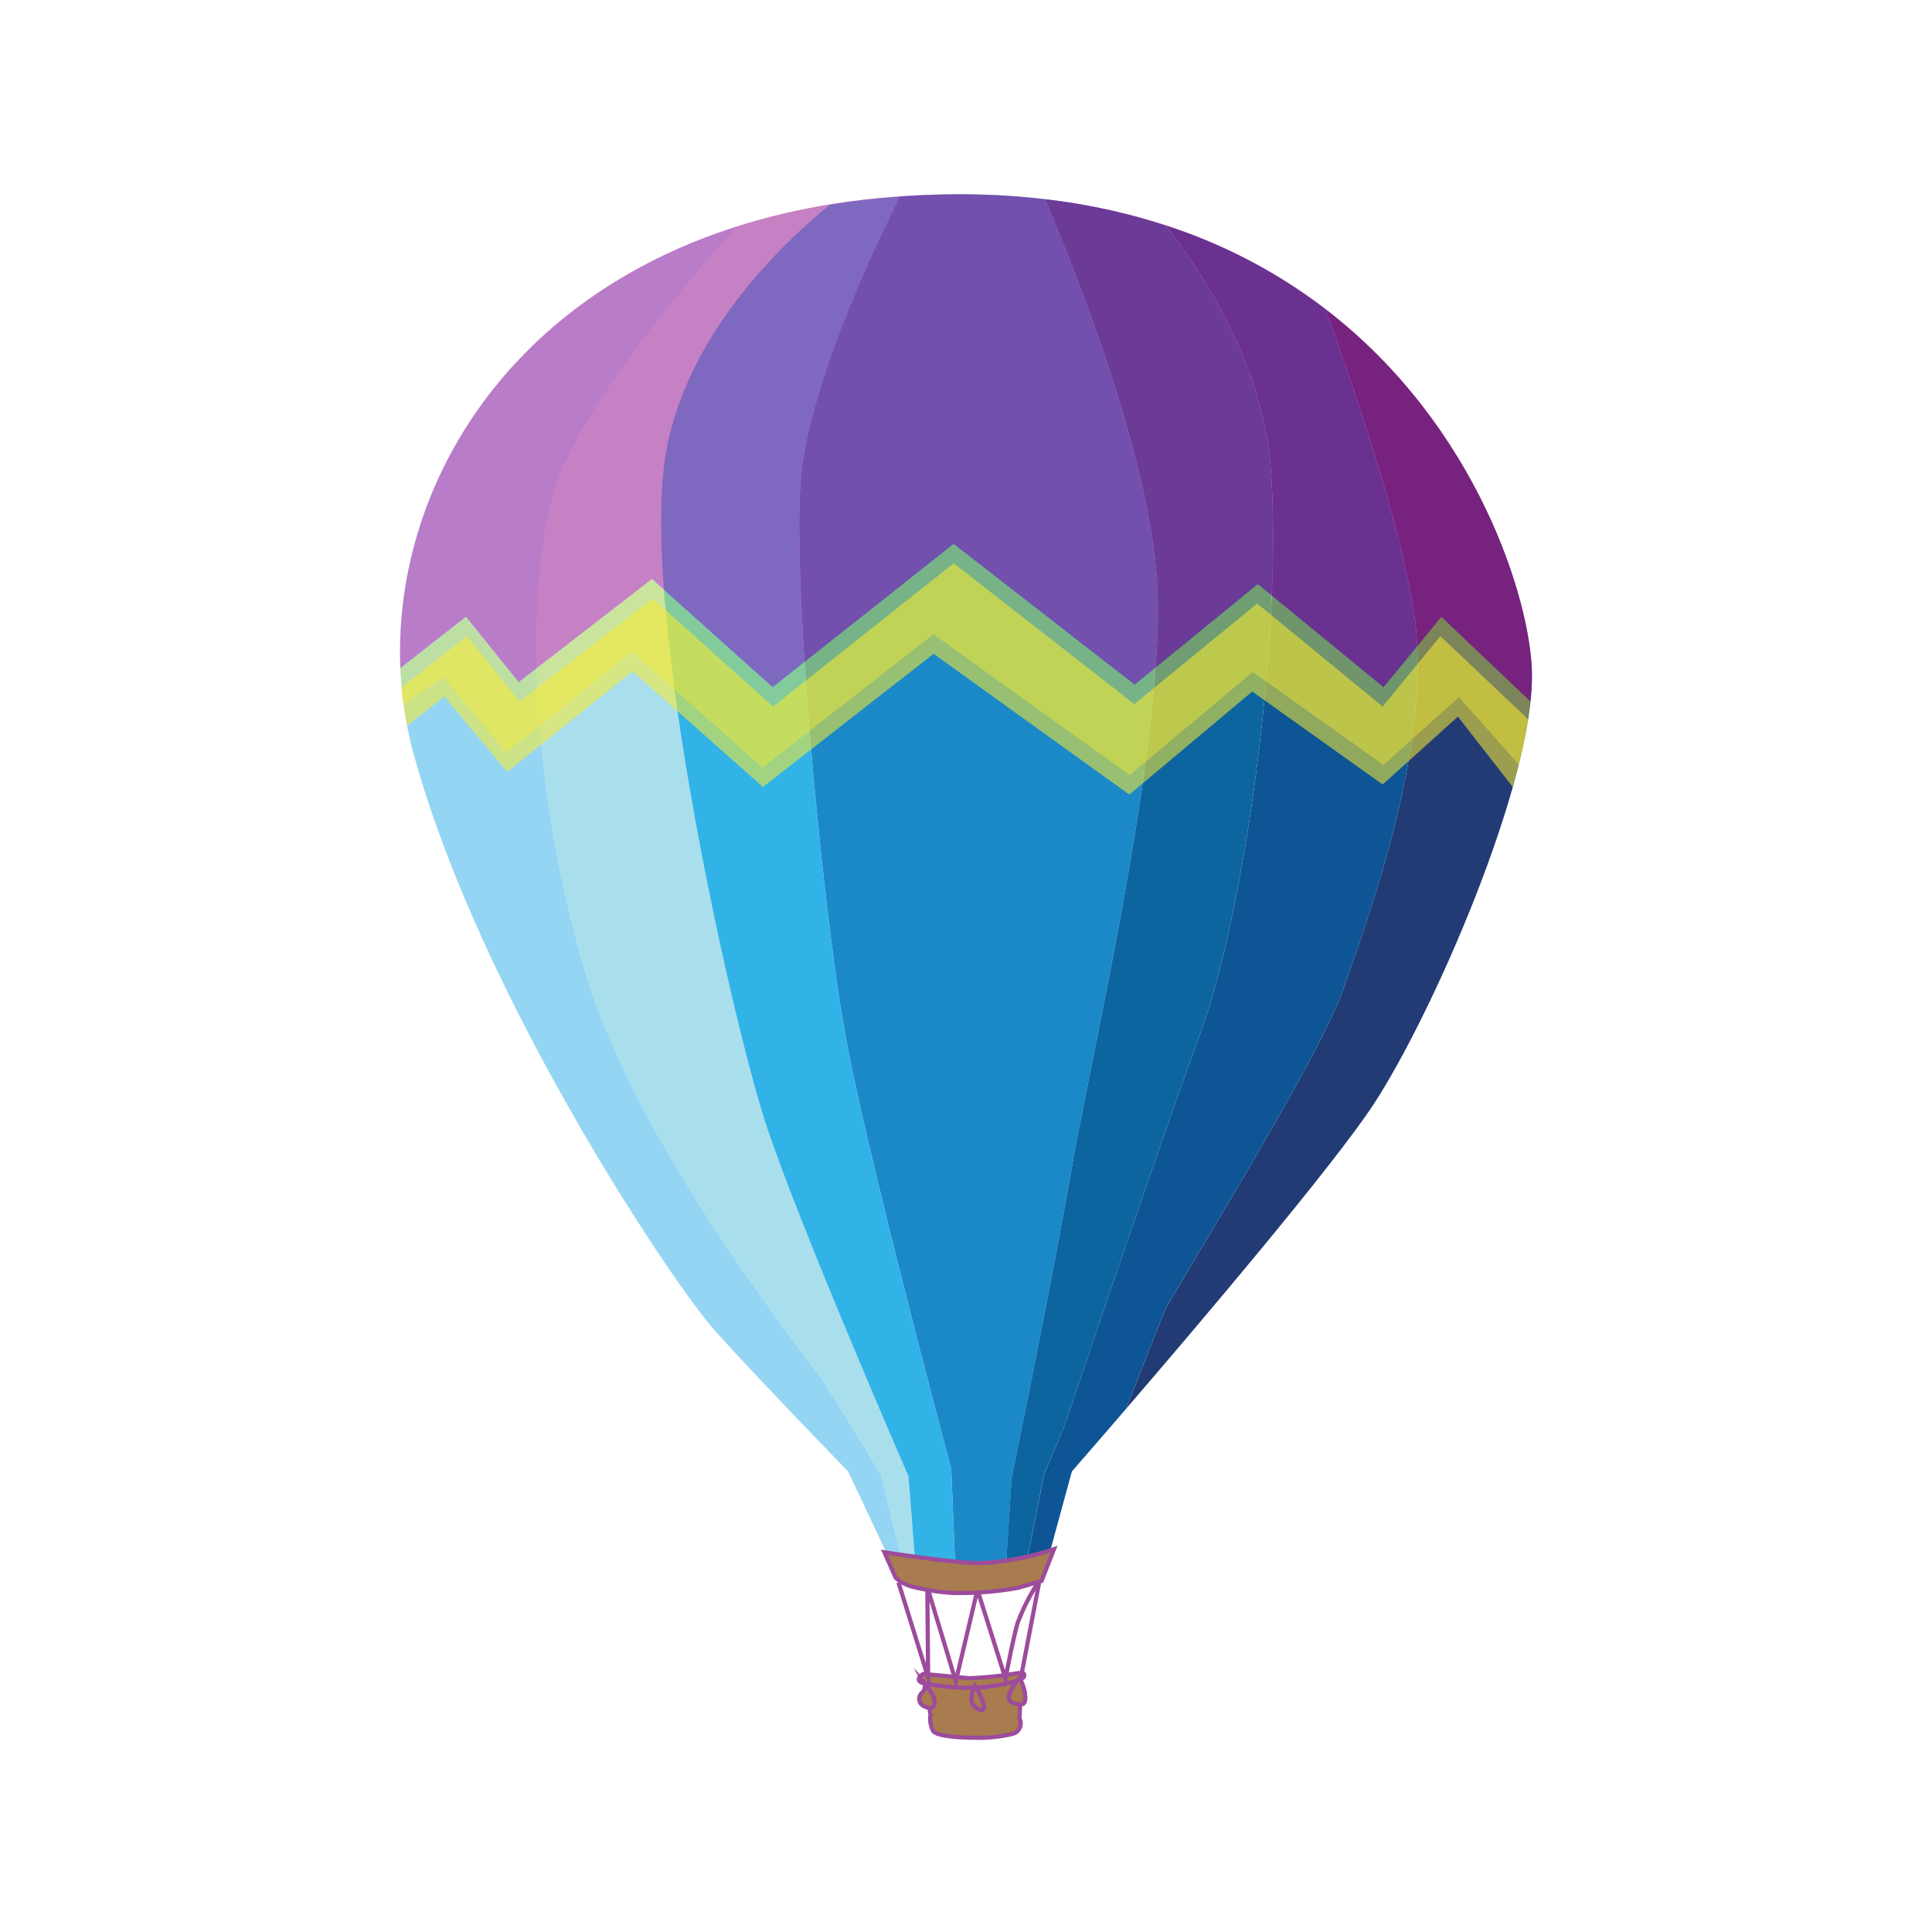 <svg id="word" xmlns="http://www.w3.org/2000/svg" xmlns:xlink="http://www.w3.org/1999/xlink" viewBox="0 0 160 160"><defs><style>.cls-1,.cls-16{fill:none;}.cls-2{clip-path:url(#clip-path);}.cls-3{fill:#faaf40;}.cls-15,.cls-16,.cls-3,.cls-4{stroke:#9d4b9c;}.cls-3,.cls-4{stroke-width:0.557px;}.cls-4{fill:#be312e;}.cls-15,.cls-16,.cls-4{stroke-miterlimit:10;}.cls-5{fill:#a9deec;}.cls-6{fill:#95d5f4;}.cls-7{fill:#31b3e7;}.cls-8{fill:#233b75;}.cls-9{fill:#1b89c7;}.cls-10{fill:#0e5595;}.cls-11{fill:#0d65a0;}.cls-12{opacity:0.42;}.cls-13,.cls-17{fill:#f9ec31;}.cls-14{fill:#eb008b;}.cls-15{fill:#a87c4f;}.cls-15,.cls-16{stroke-width:0.347px;}.cls-17{opacity:0.56;}</style><clipPath id="clip-path"><rect class="cls-1" y="-210" width="160" height="160"/></clipPath></defs><g class="cls-2"><path class="cls-3" d="M87.3-.8S87.275.321,87.545.465a8.4,8.4,0,0,0,2.726,1.248,18.2,18.2,0,0,0,8.019.006c1.142-.289,3.7-1.214,4.341-2.043s2.317-1.509,2.693-1.821.585.257.585.257l2.945-1.568.766-2.812s-4.141,2.019-5.834,3.062-6.479,3.2-8,3.325S90.363.035,89.275-.51s-2.017-1.05-2.017-1.05Z"/><path class="cls-4" d="M97.588-16.059s.276,3.707-.813,5.372S92.608-6,91.184-5.5,88-4.044,87.548-3.2c-.711,1.32-.111,2.039-.111,2.039A12.744,12.744,0,0,0,92.218.384a16.044,16.044,0,0,0,6.506-.755,26.568,26.568,0,0,0,6-3.154,38,38,0,0,1,4.811-2.615s.426-.253.363-1.534a9.694,9.694,0,0,0-.836-3.666c-.062-1.152-.119-3.63.5-4.826,1.01-1.937,1.27-5.843,1.27-5.843s-4.826,2.314-7.494,2.191a38.913,38.913,0,0,1-5.661-.789Z"/><path class="cls-3" d="M102.992,1.035s-.022,1.121.249,1.265a8.4,8.4,0,0,0,2.725,1.248,18.2,18.2,0,0,0,8.019.006c1.143-.289,3.7-1.214,4.342-2.043S120.644,0,121.02-.31s.585.257.585.257l2.945-1.568.765-2.812s-4.14,2.019-5.833,3.062-6.479,3.2-8,3.325-5.422-.085-6.509-.629-2.017-1.05-2.017-1.05Z"/><path class="cls-4" d="M113.284-14.224s.276,3.707-.814,5.372-4.166,4.689-5.59,5.185-3.18,1.457-3.636,2.306c-.712,1.319-.112,2.039-.112,2.039a12.752,12.752,0,0,0,4.782,1.541,16.021,16.021,0,0,0,6.5-.756,26.538,26.538,0,0,0,6-3.153,38.008,38.008,0,0,1,4.81-2.615s.426-.253.364-1.534a9.686,9.686,0,0,0-.836-3.666c-.062-1.153-.12-3.63.5-4.827,1.009-1.936,1.27-5.842,1.27-5.842s-4.827,2.314-7.494,2.191a38.913,38.913,0,0,1-5.662-.789Z"/></g><path class="cls-5" d="M63.369,92.916c-2.707-8.328-10.2-41.431-8.328-54.756,1.435-10.206,9.827-18.086,13.679-21.218a54.39,54.39,0,0,0-7.65,1.807c-4.1,4.525-13.612,15.6-15.4,22.742-2.29,9.161-1.458,24.984,2.915,39.35s18.321,31.646,19.57,33.52,4.789,7.7,4.789,7.7l1.743,7.13c.322.072.7.151,1.108.233l-.561-7.154S66.075,101.244,63.369,92.916Z"/><path class="cls-6" d="M68.157,114.361c-1.249-1.874-15.2-19.154-19.57-33.52s-5.205-30.189-2.915-39.35c1.786-7.145,11.3-18.217,15.4-22.742C38.488,25.913,29.858,46.2,34.221,62.311,39.634,82.3,55.665,106.241,59.205,110.2s11.034,11.659,11.034,11.659l3.332,7.079s.441.11,1.118.259l-1.743-7.13S69.407,116.235,68.157,114.361Z"/><path class="cls-7" d="M70.031,85.838c-1.874-10.2-4.372-36.435-3.747-45.8.528-7.93,6.424-20.181,8.224-23.76q-3.006.21-5.788.668C64.868,20.074,56.476,27.954,55.041,38.16c-1.874,13.325,5.621,46.428,8.328,54.756s11.867,29.357,11.867,29.357l.561,7.154c1.015.2,2.225.413,3.317.521l-.338-8.3S71.905,96.039,70.031,85.838Z"/><path class="cls-8" d="M126.87,55.649c-.134-5.864-4.461-20.333-17.1-30.05,2.332,6.412,6.179,17.668,7.315,25.053,1.666,10.826-3.747,25.192-5.829,31.23S97.1,107.074,96.472,108.531c-.319.745-1.833,4.588-3.239,8.168,6.233-7.246,17.162-20.13,20.52-25.24C118.542,84.172,127.078,64.809,126.87,55.649Z"/><path class="cls-9" d="M88.769,96.664c1.666-9.577,7.7-35.186,7.079-48.094-.507-10.473-6.906-26.425-9.3-32.073a60.752,60.752,0,0,0-6.728-.406c-1.83-.011-3.589.063-5.309.183-1.8,3.579-7.7,15.83-8.224,23.76-.625,9.369,1.873,35.6,3.747,45.8s8.745,35.81,8.745,35.81l.338,8.3c.1.01.193.02.286.028a16,16,0,0,0,3.919-.39l.453-7.105S87.1,106.241,88.769,96.664Z"/><path class="cls-10" d="M111.255,81.882c2.082-6.038,7.5-20.4,5.829-31.23-1.136-7.385-4.983-18.641-7.315-25.053a43.94,43.94,0,0,0-13.244-6.934c3.162,4.031,8,11.462,8.692,19.911,1.041,12.7-1.874,36.227-5.83,47.053s-11.242,32.48-11.242,32.48l-1.666,3.955-1.429,7.144c1.078-.258,1.845-.481,1.845-.481l1.874-6.871s1.809-2.07,4.464-5.157c1.406-3.58,2.92-7.423,3.239-8.168C97.1,107.074,109.173,87.92,111.255,81.882Z"/><path class="cls-11" d="M88.145,118.109s7.286-21.653,11.242-32.48,6.871-34.353,5.83-47.053c-.693-8.449-5.53-15.88-8.692-19.911a51.093,51.093,0,0,0-9.98-2.168c2.4,5.648,8.8,21.6,9.3,32.073.624,12.908-5.413,38.517-7.079,48.094s-5,25.817-5,25.817l-.453,7.105c.618-.121,1.21-.253,1.731-.378l1.429-7.144Z"/><g class="cls-12"><path class="cls-13" d="M41.918,62.311l10.41-8.328L63.154,63.56,77.312,52.526,93.551,64.185l10.2-8.536,10.826,7.7,6.246-5.621,4.945,5.579a39.088,39.088,0,0,0,.972-5.236l-7.374-7.006-4.789,5.83-10.41-8.536-10.2,8.328L78.977,45.031,63.987,56.9l-9.994-8.953L42.959,56.482l-4.372-5.414-5.426,4.253c.041,1,.119,1.993.251,2.977l3.3-2.233Z"/><path class="cls-14" d="M42.959,56.482l11.034-8.537L63.987,56.9l14.99-11.867L93.968,56.69l10.2-8.328,10.41,8.536,4.789-5.83,7.374,7.006a19.117,19.117,0,0,0,.121-2.425c-.208-9.161-10.618-39.35-47.053-39.558C47.5,15.906,32.4,36.677,33.161,55.321l5.426-4.253Z"/></g><path class="cls-15" d="M76.565,139.18a29.131,29.131,0,0,1,3.386.291,13.753,13.753,0,0,0,3.585-.259,5.615,5.615,0,0,0,.962-.359l.067-.03-.132,3.5a.888.888,0,0,1-.565,1.263,11.721,11.721,0,0,1-3.12.324c-.564,0-3.154-.032-3.486-.583a2.226,2.226,0,0,1-.2-1.328Z"/><path class="cls-15" d="M76.465,138.629s-.7.389-.165.713a18.142,18.142,0,0,0,4.647.421c1.029-.032,3.718-.486,3.851-.907s-.3-.292-.5-.292a31.432,31.432,0,0,1-4.05.421C79.32,138.888,76.465,138.629,76.465,138.629Z"/><path class="cls-16" d="M74.407,131.047l2.457,7.874-.067-7.485,2.357,7.809,1.793-7.582,2.324,7.355s.6-3.208,1-4.6a17.738,17.738,0,0,1,1.826-3.564l-1.528,7.97"/><path class="cls-15" d="M73.245,128.552l.93,2.106a3.227,3.227,0,0,0,1.261.713,18.664,18.664,0,0,0,3.453.551A27.8,27.8,0,0,0,84.3,131.5c.8-.227,1.959-.583,1.959-.583l1.029-2.625a22.568,22.568,0,0,1-6.341,1.167C78.358,129.362,73.245,128.552,73.245,128.552Z"/><path class="cls-15" d="M76.5,139.309a.737.737,0,0,1-.1.843.671.671,0,0,0,.033,1.1c.4.227.963.357.963-.291S76.5,139.309,76.5,139.309Z"/><path class="cls-15" d="M80.748,139.6s-.6,1.134-.1,1.652.93.519.83-.064A6.247,6.247,0,0,0,80.748,139.6Z"/><path class="cls-15" d="M84.433,138.957a4.24,4.24,0,0,1,.448,1.239c.05.511.087,1.009-.423.948s-1.245-.134-.772-1.045A4.171,4.171,0,0,1,84.433,138.957Z"/><path class="cls-17" d="M42,63.932,52.384,55.6l10.8,9.577L77.317,54.146l16.207,11.66,10.181-8.537,10.8,7.7,6.233-5.622,4.534,5.823a48.665,48.665,0,0,0,1.287-5.6l-7.275-6.885-4.779,5.83L104.12,49.982,93.939,58.31,78.979,46.651,64.019,58.519l-9.973-8.953L43.034,58.1l-4.363-5.413-5.415,4.253c.041,1,.3,2.2.433,3.18L36.8,57.686Z"/></svg>